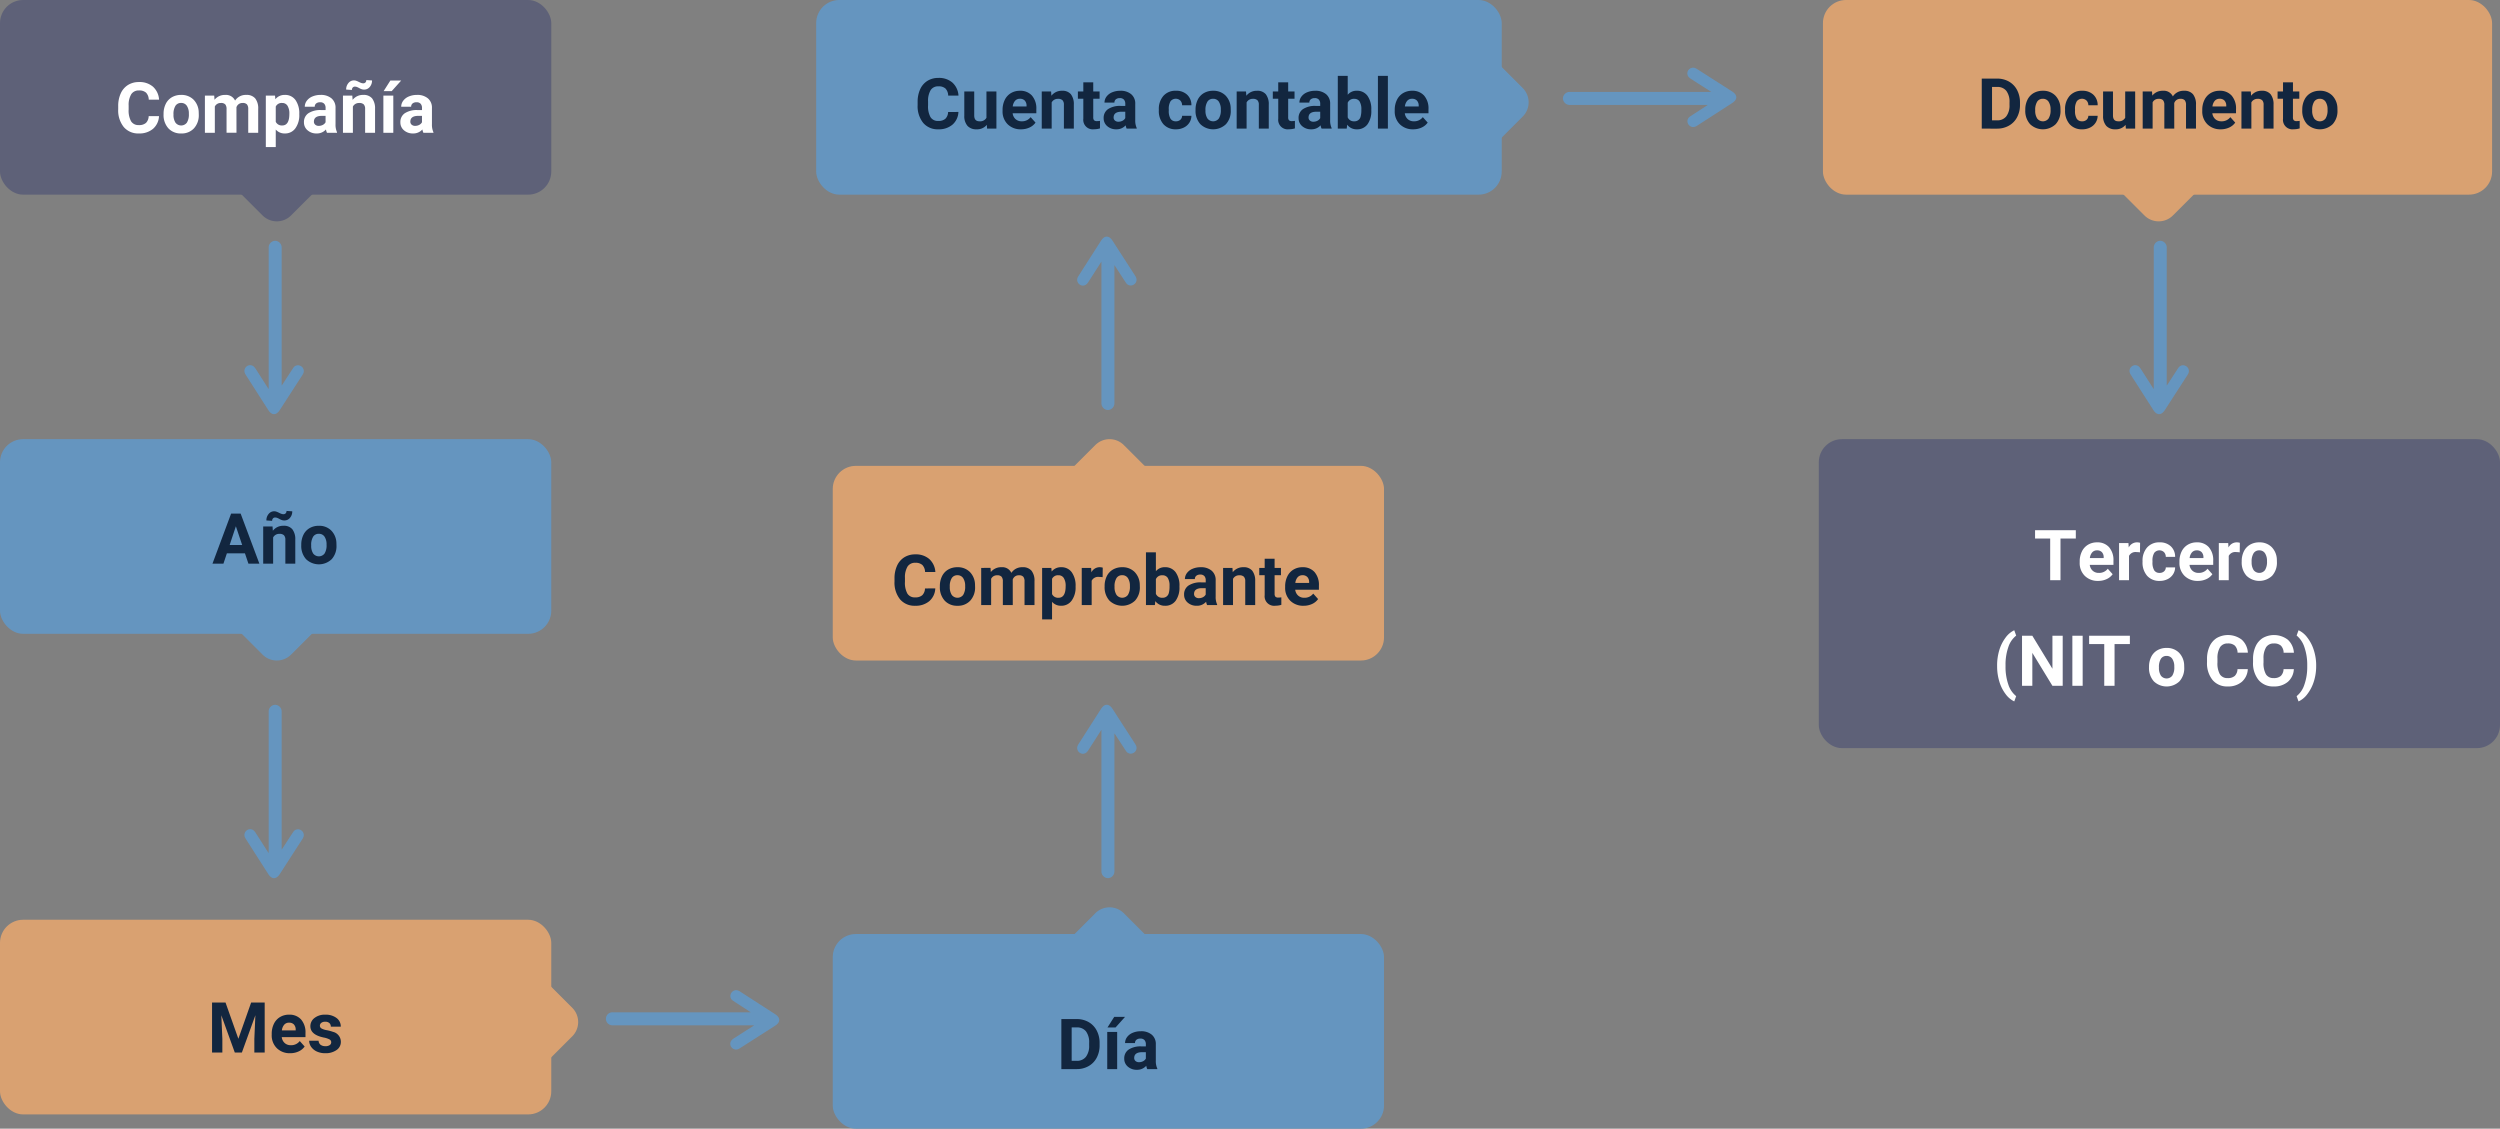 <svg xmlns="http://www.w3.org/2000/svg" width="568.426" height="256.627" viewBox="0 0 568.426 256.627">
  <rect x="0" y="0" width="568.426" height="256.627" fill="#808080" stroke="none"/>
  <g id="img6" transform="translate(-460.884 -3383.404)">
    <g id="Grupo_78736" data-name="Grupo 78736" transform="translate(460.884 3383.404)">
      <rect id="Rectángulo_33949" data-name="Rectángulo 33949" width="125.342" height="44.258" rx="5.255" fill="#5e6178"/>
      <path id="Trazado_143679" data-name="Trazado 143679" d="M492.9,883.176l8.118,8.118a4.584,4.584,0,0,0,6.482,0l7.576-7.575" transform="translate(-441.32 -842.309)" fill="#5e6178"/>
    </g>
    <g id="Grupo_78742" data-name="Grupo 78742" transform="translate(875.367 3383.404)">
      <rect id="Rectángulo_33949-2" data-name="Rectángulo 33949" width="152.144" height="44.258" rx="5.255" fill="#d9a171"/>
      <path id="Trazado_143679-2" data-name="Trazado 143679" d="M492.9,883.176l8.118,8.118a4.584,4.584,0,0,0,6.482,0l7.576-7.575" transform="translate(-427.919 -842.309)" fill="#d9a171"/>
    </g>
    <g id="Grupo_78737" data-name="Grupo 78737" transform="translate(460.884 3483.257)">
      <rect id="Rectángulo_33949-3" data-name="Rectángulo 33949" width="125.342" height="44.258" rx="5.255" fill="#6595bf"/>
      <path id="Trazado_143679-3" data-name="Trazado 143679" d="M492.9,883.176l8.118,8.118a4.584,4.584,0,0,0,6.482,0l7.576-7.575" transform="translate(-441.32 -842.309)" fill="#6595bf"/>
    </g>
    <g id="Grupo_78743" data-name="Grupo 78743" transform="translate(874.425 3483.257)">
      <rect id="Rectángulo_33949-4" data-name="Rectángulo 33949" width="154.885" height="70.249" rx="5.255" fill="#5e6178"/>
    </g>
    <g id="Grupo_78738" data-name="Grupo 78738" transform="translate(460.884 3592.53)">
      <rect id="Rectángulo_33949-5" data-name="Rectángulo 33949" width="125.342" height="44.258" rx="5.255" fill="#d9a171"/>
      <path id="Trazado_143679-4" data-name="Trazado 143679" d="M0,9.461,8.118,1.342a4.584,4.584,0,0,1,6.482,0l7.576,7.575" transform="translate(131.458 11.901) rotate(90)" fill="#d9a171"/>
    </g>
    <g id="Grupo_78741" data-name="Grupo 78741" transform="translate(646.459 3383.404)">
      <rect id="Rectángulo_33949-6" data-name="Rectángulo 33949" width="155.872" height="44.258" rx="5.255" fill="#6595bf"/>
      <path id="Trazado_143679-5" data-name="Trazado 143679" d="M0,9.461,8.118,1.342a4.584,4.584,0,0,1,6.482,0l7.576,7.575" transform="translate(161.988 11.901) rotate(90)" fill="#6595bf"/>
    </g>
    <g id="Grupo_78739" data-name="Grupo 78739" transform="translate(650.227 3589.704)">
      <rect id="Rectángulo_33949-7" data-name="Rectángulo 33949" width="125.342" height="44.257" rx="5.255" transform="translate(0 6.07)" fill="#6595bf"/>
      <path id="Trazado_143679-6" data-name="Trazado 143679" d="M492.9,892.637l8.118-8.118a4.584,4.584,0,0,1,6.482,0l7.576,7.575" transform="translate(-441.32 -883.176)" fill="#6595bf"/>
    </g>
    <g id="Grupo_78740" data-name="Grupo 78740" transform="translate(650.227 3483.257)">
      <rect id="Rectángulo_33949-8" data-name="Rectángulo 33949" width="125.342" height="44.257" rx="5.255" transform="translate(0 6.07)" fill="#d9a171"/>
      <path id="Trazado_143679-7" data-name="Trazado 143679" d="M492.9,892.637l8.118-8.118a4.584,4.584,0,0,1,6.482,0l7.576,7.575" transform="translate(-441.32 -883.176)" fill="#d9a171"/>
    </g>
    <path id="Trazado_143680" data-name="Trazado 143680" d="M38.492,5.46Q34.605,2.953,30.721.443a3.427,3.427,0,0,0-.669-.371,1.3,1.3,0,0,0-1.583.635A1.263,1.263,0,0,0,28.91,2.4c1.276.849,2.569,1.675,3.852,2.512.063.041.123.086.17.123H1.579A1.53,1.53,0,0,0,0,6.508,1.529,1.529,0,0,0,1.579,7.985H33.746C32.139,9.01,30.663,9.947,29.2,10.892a2.656,2.656,0,0,0-.668.555,1.266,1.266,0,0,0,.026,1.533,1.317,1.317,0,0,0,1.521.426,4.135,4.135,0,0,0,.621-.351q3.9-2.49,7.8-4.988C39.729,7.282,39.724,6.257,38.492,5.46Z" transform="translate(529.958 3438.149) rotate(90)" fill="#6595bf"/>
    <path id="Trazado_143686" data-name="Trazado 143686" d="M38.492,5.46Q34.605,2.953,30.721.443a3.427,3.427,0,0,0-.669-.371,1.3,1.3,0,0,0-1.583.635A1.263,1.263,0,0,0,28.91,2.4c1.276.849,2.569,1.675,3.852,2.512.063.041.123.086.17.123H1.579A1.53,1.53,0,0,0,0,6.508,1.529,1.529,0,0,0,1.579,7.985H33.746C32.139,9.01,30.663,9.947,29.2,10.892a2.656,2.656,0,0,0-.668.555,1.266,1.266,0,0,0,.026,1.533,1.317,1.317,0,0,0,1.521.426,4.135,4.135,0,0,0,.621-.351q3.9-2.49,7.8-4.988C39.729,7.282,39.724,6.257,38.492,5.46Z" transform="translate(958.57 3438.149) rotate(90)" fill="#6595bf"/>
    <path id="Trazado_143685" data-name="Trazado 143685" d="M38.492,8.035q-3.886,2.507-7.771,5.017a3.423,3.423,0,0,1-.669.371,1.3,1.3,0,0,1-1.583-.635A1.263,1.263,0,0,1,28.91,11.1c1.276-.849,2.569-1.675,3.852-2.512.063-.041.123-.086.17-.123H1.579A1.53,1.53,0,0,1,0,6.988,1.529,1.529,0,0,1,1.579,5.511H33.746C32.139,4.485,30.663,3.549,29.2,2.6a2.661,2.661,0,0,1-.668-.555A1.266,1.266,0,0,1,28.558.515,1.317,1.317,0,0,1,30.08.089a4.135,4.135,0,0,1,.62.35q3.9,2.49,7.8,4.988C39.729,6.213,39.724,7.239,38.492,8.035Z" transform="translate(816.247 3398.794)" fill="#6595bf"/>
    <path id="Trazado_143681" data-name="Trazado 143681" d="M38.492,5.46Q34.605,2.953,30.721.443a3.427,3.427,0,0,0-.669-.371,1.3,1.3,0,0,0-1.583.635A1.263,1.263,0,0,0,28.91,2.4c1.276.849,2.569,1.675,3.852,2.512.063.041.123.086.17.123H1.579A1.53,1.53,0,0,0,0,6.508,1.529,1.529,0,0,0,1.579,7.985H33.746C32.139,9.01,30.663,9.947,29.2,10.892a2.656,2.656,0,0,0-.668.555,1.266,1.266,0,0,0,.026,1.533,1.317,1.317,0,0,0,1.521.426,4.135,4.135,0,0,0,.621-.351q3.9-2.49,7.8-4.988C39.729,7.282,39.724,6.257,38.492,5.46Z" transform="translate(529.958 3543.653) rotate(90)" fill="#6595bf"/>
    <path id="Trazado_143683" data-name="Trazado 143683" d="M38.492,8.035q-3.886,2.507-7.771,5.017a3.423,3.423,0,0,1-.669.371,1.3,1.3,0,0,1-1.583-.635A1.263,1.263,0,0,1,28.91,11.1c1.276-.849,2.569-1.675,3.852-2.512.063-.041.123-.086.17-.123H1.579A1.53,1.53,0,0,1,0,6.988,1.529,1.529,0,0,1,1.579,5.511H33.746C32.139,4.485,30.663,3.549,29.2,2.6a2.661,2.661,0,0,1-.668-.555A1.266,1.266,0,0,1,28.558.515,1.317,1.317,0,0,1,30.08.089a4.135,4.135,0,0,1,.62.35q3.9,2.49,7.8,4.988C39.729,6.213,39.724,7.239,38.492,8.035Z" transform="translate(705.806 3583.073) rotate(-90)" fill="#6595bf"/>
    <path id="Trazado_143684" data-name="Trazado 143684" d="M38.492,8.035q-3.886,2.507-7.771,5.017a3.423,3.423,0,0,1-.669.371,1.3,1.3,0,0,1-1.583-.635A1.263,1.263,0,0,1,28.91,11.1c1.276-.849,2.569-1.675,3.852-2.512.063-.041.123-.086.17-.123H1.579A1.53,1.53,0,0,1,0,6.988,1.529,1.529,0,0,1,1.579,5.511H33.746C32.139,4.485,30.663,3.549,29.2,2.6a2.661,2.661,0,0,1-.668-.555A1.266,1.266,0,0,1,28.558.515,1.317,1.317,0,0,1,30.08.089a4.135,4.135,0,0,1,.62.35q3.9,2.49,7.8,4.988C39.729,6.213,39.724,7.239,38.492,8.035Z" transform="translate(705.806 3476.626) rotate(-90)" fill="#6595bf"/>
    <path id="Trazado_143682" data-name="Trazado 143682" d="M1249.919,2566.557q-3.886-2.507-7.771-5.017a3.427,3.427,0,0,0-.669-.371,1.3,1.3,0,0,0-1.583.635,1.263,1.263,0,0,0,.442,1.688c1.276.849,2.569,1.675,3.852,2.512.063.041.123.086.17.123h-31.353a1.48,1.48,0,1,0,0,2.954h32.167c-1.607,1.025-3.083,1.962-4.546,2.907a2.656,2.656,0,0,0-.668.555,1.266,1.266,0,0,0,.026,1.533,1.317,1.317,0,0,0,1.521.426,4.135,4.135,0,0,0,.621-.351q3.9-2.49,7.8-4.988C1251.156,2568.379,1251.151,2567.354,1249.919,2566.557Z" transform="translate(-612.784 1047.447)" fill="#6595bf"/>
    <path id="Trazado_143828" data-name="Trazado 143828" d="M22.021,13.211A4.025,4.025,0,0,1,20.666,16.1a4.76,4.76,0,0,1-3.223,1.055A4.28,4.28,0,0,1,14,15.684a6.038,6.038,0,0,1-1.254-4.043v-.7a6.819,6.819,0,0,1,.578-2.891,4.332,4.332,0,0,1,1.652-1.918,4.629,4.629,0,0,1,2.5-.668,4.637,4.637,0,0,1,3.172,1.055,4.326,4.326,0,0,1,1.391,2.961H19.693a2.376,2.376,0,0,0-.613-1.6,2.271,2.271,0,0,0-1.605-.5,1.991,1.991,0,0,0-1.754.84,4.707,4.707,0,0,0-.6,2.605V11.7a5.038,5.038,0,0,0,.559,2.7,1.954,1.954,0,0,0,1.762.852,2.314,2.314,0,0,0,1.621-.5,2.241,2.241,0,0,0,.613-1.535ZM23.06,12.7a5.013,5.013,0,0,1,.484-2.242A3.546,3.546,0,0,1,24.939,8.93a4.069,4.069,0,0,1,2.113-.539,3.849,3.849,0,0,1,2.793,1.047,4.2,4.2,0,0,1,1.207,2.844l.016.578a4.418,4.418,0,0,1-1.086,3.121,3.775,3.775,0,0,1-2.914,1.176,3.793,3.793,0,0,1-2.918-1.172A4.5,4.5,0,0,1,23.06,12.8Zm2.258.16a3.16,3.16,0,0,0,.453,1.843,1.628,1.628,0,0,0,2.578.008,3.457,3.457,0,0,0,.461-2.015,3.128,3.128,0,0,0-.461-1.831,1.5,1.5,0,0,0-1.3-.649,1.474,1.474,0,0,0-1.281.646A3.516,3.516,0,0,0,25.318,12.856Zm9.258-4.309.07.945a2.971,2.971,0,0,1,2.43-1.1A2.255,2.255,0,0,1,39.318,9.68a2.9,2.9,0,0,1,2.539-1.289,2.521,2.521,0,0,1,2.047.8,3.681,3.681,0,0,1,.672,2.41V17H42.31V11.609a1.61,1.61,0,0,0-.281-1.051,1.246,1.246,0,0,0-.992-.332,1.409,1.409,0,0,0-1.406.969l.008,5.8H37.381V11.617a1.59,1.59,0,0,0-.289-1.062,1.259,1.259,0,0,0-.984-.328,1.463,1.463,0,0,0-1.391.8V17H32.459V8.547Zm19.344,4.3a5.07,5.07,0,0,1-.887,3.129,2.843,2.843,0,0,1-2.395,1.176,2.633,2.633,0,0,1-2.07-.891V20.25H46.31V8.547H48.4l.078.828a2.654,2.654,0,0,1,2.141-.984,2.862,2.862,0,0,1,2.43,1.156,5.207,5.207,0,0,1,.867,3.188Zm-2.258-.164a3.327,3.327,0,0,0-.418-1.82,1.361,1.361,0,0,0-1.215-.641,1.479,1.479,0,0,0-1.461.813V14.5a1.5,1.5,0,0,0,1.477.836Q51.662,15.336,51.662,12.688ZM60.216,17a2.507,2.507,0,0,1-.227-.758,2.732,2.732,0,0,1-2.133.914,3,3,0,0,1-2.059-.719,2.312,2.312,0,0,1-.816-1.812,2.389,2.389,0,0,1,1-2.062,4.915,4.915,0,0,1,2.879-.727H59.9v-.484a1.393,1.393,0,0,0-.3-.937,1.183,1.183,0,0,0-.949-.352,1.345,1.345,0,0,0-.895.273.929.929,0,0,0-.324.75H55.17a2.268,2.268,0,0,1,.453-1.359,3,3,0,0,1,1.281-.98,4.669,4.669,0,0,1,1.859-.355,3.689,3.689,0,0,1,2.48.785,2.747,2.747,0,0,1,.918,2.207v3.664a4.041,4.041,0,0,0,.336,1.82V17Zm-1.867-1.57a1.945,1.945,0,0,0,.922-.223,1.462,1.462,0,0,0,.625-.6V13.156h-.844q-1.7,0-1.8,1.172l-.008.133a.9.9,0,0,0,.3.7A1.153,1.153,0,0,0,58.349,15.43Zm7.625-6.883.07.977a2.951,2.951,0,0,1,2.43-1.133,2.453,2.453,0,0,1,2,.789,3.682,3.682,0,0,1,.672,2.359V17H68.888V11.594a1.465,1.465,0,0,0-.312-1.043,1.4,1.4,0,0,0-1.039-.324,1.553,1.553,0,0,0-1.43.813V17H63.849V8.547ZM70.459,5.1a2.187,2.187,0,0,1-.516,1.48,1.6,1.6,0,0,1-1.258.6,1.908,1.908,0,0,1-.527-.066,3.539,3.539,0,0,1-.637-.285,3.435,3.435,0,0,0-.586-.27,1.432,1.432,0,0,0-.391-.051.627.627,0,0,0-.465.2.759.759,0,0,0-.191.555L64.576,7.18A2.22,2.22,0,0,1,65.088,5.7a1.578,1.578,0,0,1,1.254-.609,1.614,1.614,0,0,1,.441.059,4.861,4.861,0,0,1,.676.285,4.392,4.392,0,0,0,.648.273,1.48,1.48,0,0,0,.375.047.659.659,0,0,0,.473-.191.728.728,0,0,0,.2-.551ZM75.295,17H73.037V8.547h2.258ZM74.631,5.117h2.461L74.927,7.539H73.091ZM82.138,17a2.507,2.507,0,0,1-.227-.758,2.732,2.732,0,0,1-2.133.914,3,3,0,0,1-2.059-.719,2.312,2.312,0,0,1-.816-1.812,2.389,2.389,0,0,1,1-2.062,4.915,4.915,0,0,1,2.879-.727h1.039v-.484a1.393,1.393,0,0,0-.3-.937,1.183,1.183,0,0,0-.949-.352,1.345,1.345,0,0,0-.895.273.929.929,0,0,0-.324.75H77.091a2.268,2.268,0,0,1,.453-1.359,3,3,0,0,1,1.281-.98,4.669,4.669,0,0,1,1.859-.355,3.689,3.689,0,0,1,2.48.785,2.747,2.747,0,0,1,.918,2.207v3.664a4.041,4.041,0,0,0,.336,1.82V17Zm-1.867-1.57a1.945,1.945,0,0,0,.922-.223,1.462,1.462,0,0,0,.625-.6V13.156h-.844q-1.7,0-1.8,1.172l-.008.133a.9.9,0,0,0,.3.7A1.153,1.153,0,0,0,80.271,15.43Z" transform="translate(475.014 3396.593)" fill="#fff"/>
    <path id="Trazado_143833" data-name="Trazado 143833" d="M15.385,13.211A4.025,4.025,0,0,1,14.029,16.1a4.76,4.76,0,0,1-3.223,1.055,4.28,4.28,0,0,1-3.441-1.473,6.038,6.038,0,0,1-1.254-4.043v-.7a6.819,6.819,0,0,1,.578-2.891A4.332,4.332,0,0,1,8.342,6.137a4.629,4.629,0,0,1,2.5-.668A4.637,4.637,0,0,1,14.01,6.523,4.326,4.326,0,0,1,15.4,9.484H13.056a2.376,2.376,0,0,0-.613-1.6,2.271,2.271,0,0,0-1.605-.5,1.991,1.991,0,0,0-1.754.84,4.707,4.707,0,0,0-.6,2.605V11.7a5.038,5.038,0,0,0,.559,2.7,1.954,1.954,0,0,0,1.762.852,2.314,2.314,0,0,0,1.621-.5,2.241,2.241,0,0,0,.613-1.535Zm6.453,2.93a2.831,2.831,0,0,1-2.312,1.016,2.67,2.67,0,0,1-2.074-.781,3.335,3.335,0,0,1-.73-2.289V8.547h2.258v5.467q0,1.322,1.2,1.322a1.63,1.63,0,0,0,1.578-.8V8.547h2.266V17H21.9Zm7.781,1.016a4.15,4.15,0,0,1-3.027-1.141,4.054,4.054,0,0,1-1.168-3.039v-.219a5.106,5.106,0,0,1,.492-2.277A3.612,3.612,0,0,1,27.31,8.934a3.914,3.914,0,0,1,2.059-.543A3.508,3.508,0,0,1,32.1,9.484a4.444,4.444,0,0,1,1,3.1v.922H27.713a2.1,2.1,0,0,0,.66,1.328,2,2,0,0,0,1.395.5,2.437,2.437,0,0,0,2.039-.945l1.109,1.242a3.389,3.389,0,0,1-1.375,1.121A4.511,4.511,0,0,1,29.619,17.156Zm-.258-6.945a1.411,1.411,0,0,0-1.09.455,2.357,2.357,0,0,0-.535,1.3h3.141v-.181a1.681,1.681,0,0,0-.406-1.165A1.456,1.456,0,0,0,29.361,10.211Zm7.094-1.664.07.977a2.951,2.951,0,0,1,2.43-1.133,2.453,2.453,0,0,1,2,.789,3.682,3.682,0,0,1,.672,2.359V17H39.369V11.594a1.465,1.465,0,0,0-.312-1.043,1.4,1.4,0,0,0-1.039-.324,1.553,1.553,0,0,0-1.43.813V17H34.33V8.547Zm9.586-2.078V8.547h1.445V10.2H46.041v4.219a1.007,1.007,0,0,0,.18.672.9.9,0,0,0,.688.2,3.6,3.6,0,0,0,.664-.055v1.711a4.648,4.648,0,0,1-1.367.2,2.156,2.156,0,0,1-2.422-2.4V10.2H42.549V8.547h1.234V6.469ZM53.642,17a2.507,2.507,0,0,1-.227-.758,2.732,2.732,0,0,1-2.133.914,3,3,0,0,1-2.059-.719,2.312,2.312,0,0,1-.816-1.812,2.389,2.389,0,0,1,1-2.062,4.915,4.915,0,0,1,2.879-.727h1.039v-.484a1.393,1.393,0,0,0-.3-.937,1.183,1.183,0,0,0-.949-.352,1.345,1.345,0,0,0-.895.273.929.929,0,0,0-.324.75H48.6a2.268,2.268,0,0,1,.453-1.359,3,3,0,0,1,1.281-.98,4.669,4.669,0,0,1,1.859-.355,3.689,3.689,0,0,1,2.48.785,2.747,2.747,0,0,1,.918,2.207v3.664a4.041,4.041,0,0,0,.336,1.82V17Zm-1.867-1.57a1.945,1.945,0,0,0,.922-.223,1.462,1.462,0,0,0,.625-.6V13.156h-.844q-1.7,0-1.8,1.172l-.008.133a.9.9,0,0,0,.3.7A1.153,1.153,0,0,0,51.775,15.43Zm13.047-.094a1.481,1.481,0,0,0,1.016-.344,1.2,1.2,0,0,0,.406-.914h2.117a2.9,2.9,0,0,1-.469,1.574,3.093,3.093,0,0,1-1.262,1.109,3.949,3.949,0,0,1-1.77.395A3.67,3.67,0,0,1,62,16a4.56,4.56,0,0,1-1.047-3.184v-.148a4.508,4.508,0,0,1,1.039-3.117,3.627,3.627,0,0,1,2.852-1.164,3.555,3.555,0,0,1,2.543.9,3.2,3.2,0,0,1,.973,2.4H66.244a1.551,1.551,0,0,0-.406-1.072,1.51,1.51,0,0,0-2.223.163,3.333,3.333,0,0,0-.4,1.866v.235a3.375,3.375,0,0,0,.4,1.878A1.377,1.377,0,0,0,64.822,15.336ZM69.3,12.7a5.013,5.013,0,0,1,.484-2.242A3.546,3.546,0,0,1,71.178,8.93a4.069,4.069,0,0,1,2.113-.539,3.849,3.849,0,0,1,2.793,1.047,4.2,4.2,0,0,1,1.207,2.844l.016.578a4.418,4.418,0,0,1-1.086,3.121,4.209,4.209,0,0,1-5.832,0A4.5,4.5,0,0,1,69.3,12.8Zm2.258.16A3.16,3.16,0,0,0,72.01,14.7a1.628,1.628,0,0,0,2.578.008,3.457,3.457,0,0,0,.461-2.015,3.128,3.128,0,0,0-.461-1.831,1.5,1.5,0,0,0-1.3-.649,1.474,1.474,0,0,0-1.281.646A3.516,3.516,0,0,0,71.556,12.856Zm9.219-4.309.07.977a2.951,2.951,0,0,1,2.43-1.133,2.453,2.453,0,0,1,2,.789,3.682,3.682,0,0,1,.672,2.359V17H83.689V11.594a1.465,1.465,0,0,0-.312-1.043,1.4,1.4,0,0,0-1.039-.324,1.553,1.553,0,0,0-1.43.813V17H78.65V8.547Zm9.586-2.078V8.547h1.445V10.2H90.361v4.219a1.007,1.007,0,0,0,.18.672.9.9,0,0,0,.688.2,3.6,3.6,0,0,0,.664-.055v1.711a4.648,4.648,0,0,1-1.367.2,2.156,2.156,0,0,1-2.422-2.4V10.2H86.869V8.547H88.1V6.469ZM97.963,17a2.507,2.507,0,0,1-.227-.758,2.732,2.732,0,0,1-2.133.914,3,3,0,0,1-2.059-.719,2.312,2.312,0,0,1-.816-1.812,2.389,2.389,0,0,1,1-2.062,4.915,4.915,0,0,1,2.879-.727h1.039v-.484a1.393,1.393,0,0,0-.3-.937,1.183,1.183,0,0,0-.949-.352,1.345,1.345,0,0,0-.895.273.929.929,0,0,0-.324.75H92.916a2.268,2.268,0,0,1,.453-1.359,3,3,0,0,1,1.281-.98,4.669,4.669,0,0,1,1.859-.355,3.689,3.689,0,0,1,2.48.785,2.747,2.747,0,0,1,.918,2.207v3.664a4.041,4.041,0,0,0,.336,1.82V17ZM96.1,15.43a1.945,1.945,0,0,0,.922-.223,1.462,1.462,0,0,0,.625-.6V13.156H96.8q-1.7,0-1.8,1.172l-.008.133a.9.9,0,0,0,.3.7A1.153,1.153,0,0,0,96.1,15.43Zm13.164-2.578a5.119,5.119,0,0,1-.867,3.168,2.872,2.872,0,0,1-2.422,1.137,2.639,2.639,0,0,1-2.2-1.055l-.1.9h-2.031V5H103.9V9.3a2.571,2.571,0,0,1,2.055-.914,2.9,2.9,0,0,1,2.426,1.137,5.126,5.126,0,0,1,.879,3.2ZM107,12.688a3.363,3.363,0,0,0-.406-1.871,1.374,1.374,0,0,0-1.211-.59,1.489,1.489,0,0,0-1.484.883v3.336a1.509,1.509,0,0,0,1.5.891,1.394,1.394,0,0,0,1.438-1.078A5.562,5.562,0,0,0,107,12.688ZM113.033,17h-2.266V5h2.266Zm5.75.156a4.15,4.15,0,0,1-3.027-1.141,4.054,4.054,0,0,1-1.168-3.039v-.219a5.106,5.106,0,0,1,.492-2.277,3.612,3.612,0,0,1,1.395-1.547,3.914,3.914,0,0,1,2.059-.543,3.508,3.508,0,0,1,2.73,1.094,4.444,4.444,0,0,1,1,3.1v.922h-5.383a2.1,2.1,0,0,0,.66,1.328,2,2,0,0,0,1.395.5,2.437,2.437,0,0,0,2.039-.945l1.109,1.242a3.389,3.389,0,0,1-1.375,1.121A4.511,4.511,0,0,1,118.783,17.156Zm-.258-6.945a1.411,1.411,0,0,0-1.09.455,2.357,2.357,0,0,0-.535,1.3h3.141v-.181a1.681,1.681,0,0,0-.406-1.165A1.456,1.456,0,0,0,118.525,10.211Z" transform="translate(663.415 3395.65)" fill="#12263f"/>
    <path id="Trazado_143834" data-name="Trazado 143834" d="M23.861,17V5.625h3.5a5.315,5.315,0,0,1,2.684.676,4.712,4.712,0,0,1,1.848,1.922,5.928,5.928,0,0,1,.664,2.832v.523A5.945,5.945,0,0,1,31.9,14.4a4.672,4.672,0,0,1-1.84,1.914,5.355,5.355,0,0,1-2.68.688ZM26.2,7.523v7.594h1.133a2.545,2.545,0,0,0,2.1-.9,4.06,4.06,0,0,0,.742-2.57v-.6a4.124,4.124,0,0,0-.719-2.629,2.537,2.537,0,0,0-2.1-.895ZM33.76,12.7a5.013,5.013,0,0,1,.484-2.242A3.546,3.546,0,0,1,35.638,8.93a4.069,4.069,0,0,1,2.113-.539,3.849,3.849,0,0,1,2.793,1.047,4.2,4.2,0,0,1,1.207,2.844l.016.578a4.418,4.418,0,0,1-1.086,3.121,4.209,4.209,0,0,1-5.832,0A4.5,4.5,0,0,1,33.76,12.8Zm2.258.16a3.16,3.16,0,0,0,.453,1.843,1.628,1.628,0,0,0,2.578.008,3.457,3.457,0,0,0,.461-2.015,3.128,3.128,0,0,0-.461-1.831,1.5,1.5,0,0,0-1.3-.649,1.474,1.474,0,0,0-1.281.646A3.516,3.516,0,0,0,36.017,12.856Zm10.656,2.48a1.481,1.481,0,0,0,1.016-.344,1.2,1.2,0,0,0,.406-.914h2.117a2.9,2.9,0,0,1-.469,1.574,3.093,3.093,0,0,1-1.262,1.109,3.949,3.949,0,0,1-1.77.395A3.67,3.67,0,0,1,43.853,16a4.56,4.56,0,0,1-1.047-3.184v-.148a4.508,4.508,0,0,1,1.039-3.117A3.627,3.627,0,0,1,46.7,8.391a3.555,3.555,0,0,1,2.543.9,3.2,3.2,0,0,1,.973,2.4H48.1a1.551,1.551,0,0,0-.406-1.072,1.51,1.51,0,0,0-2.223.163,3.333,3.333,0,0,0-.4,1.866v.235a3.375,3.375,0,0,0,.4,1.878A1.377,1.377,0,0,0,46.674,15.336Zm9.891.8a2.831,2.831,0,0,1-2.312,1.016,2.67,2.67,0,0,1-2.074-.781,3.335,3.335,0,0,1-.73-2.289V8.547H53.7v5.467q0,1.322,1.2,1.322a1.63,1.63,0,0,0,1.578-.8V8.547h2.266V17H56.627Zm6.008-7.594.07.945a2.971,2.971,0,0,1,2.43-1.1A2.255,2.255,0,0,1,67.314,9.68a2.9,2.9,0,0,1,2.539-1.289,2.521,2.521,0,0,1,2.047.8,3.681,3.681,0,0,1,.672,2.41V17H70.306V11.609a1.61,1.61,0,0,0-.281-1.051,1.246,1.246,0,0,0-.992-.332,1.409,1.409,0,0,0-1.406.969l.008,5.8H65.377V11.617a1.59,1.59,0,0,0-.289-1.062,1.259,1.259,0,0,0-.984-.328,1.463,1.463,0,0,0-1.391.8V17H60.455V8.547ZM78.2,17.156a4.15,4.15,0,0,1-3.027-1.141A4.054,4.054,0,0,1,74,12.977v-.219a5.106,5.106,0,0,1,.492-2.277,3.612,3.612,0,0,1,1.395-1.547,3.914,3.914,0,0,1,2.059-.543,3.508,3.508,0,0,1,2.73,1.094,4.444,4.444,0,0,1,1,3.1v.922H76.291a2.1,2.1,0,0,0,.66,1.328,2,2,0,0,0,1.395.5,2.437,2.437,0,0,0,2.039-.945l1.109,1.242a3.389,3.389,0,0,1-1.375,1.121A4.511,4.511,0,0,1,78.2,17.156Zm-.258-6.945a1.411,1.411,0,0,0-1.09.455,2.357,2.357,0,0,0-.535,1.3h3.141v-.181a1.681,1.681,0,0,0-.406-1.165A1.456,1.456,0,0,0,77.939,10.211Zm7.094-1.664.07.977a2.951,2.951,0,0,1,2.43-1.133,2.453,2.453,0,0,1,2,.789,3.682,3.682,0,0,1,.672,2.359V17H87.947V11.594a1.465,1.465,0,0,0-.312-1.043,1.4,1.4,0,0,0-1.039-.324,1.553,1.553,0,0,0-1.43.813V17H82.908V8.547Zm9.586-2.078V8.547h1.445V10.2H94.619v4.219a1.007,1.007,0,0,0,.18.672.9.9,0,0,0,.688.2,3.6,3.6,0,0,0,.664-.055v1.711a4.648,4.648,0,0,1-1.367.2,2.156,2.156,0,0,1-2.422-2.4V10.2H91.127V8.547h1.234V6.469ZM96.736,12.7a5.013,5.013,0,0,1,.484-2.242A3.546,3.546,0,0,1,98.615,8.93a4.069,4.069,0,0,1,2.113-.539,3.849,3.849,0,0,1,2.793,1.047,4.2,4.2,0,0,1,1.207,2.844l.016.578a4.418,4.418,0,0,1-1.086,3.121,4.209,4.209,0,0,1-5.832,0,4.5,4.5,0,0,1-1.09-3.187Zm2.258.16a3.16,3.16,0,0,0,.453,1.843,1.628,1.628,0,0,0,2.578.008,3.457,3.457,0,0,0,.461-2.015,3.128,3.128,0,0,0-.461-1.831,1.5,1.5,0,0,0-1.3-.649,1.474,1.474,0,0,0-1.281.646A3.516,3.516,0,0,0,98.994,12.856Z" transform="translate(887.613 3395.65)" fill="#12263f"/>
    <path id="Trazado_143829" data-name="Trazado 143829" d="M41.564,14.656H37.455L36.673,17H34.181L38.416,5.625h2.172L44.845,17H42.353Zm-3.477-1.9h2.844L39.5,8.5Zm9.75-4.211.07.977a2.951,2.951,0,0,1,2.43-1.133,2.453,2.453,0,0,1,2,.789,3.682,3.682,0,0,1,.672,2.359V17H50.752V11.594a1.465,1.465,0,0,0-.312-1.043,1.4,1.4,0,0,0-1.039-.324,1.553,1.553,0,0,0-1.43.813V17H45.713V8.547ZM52.322,5.1a2.187,2.187,0,0,1-.516,1.48,1.6,1.6,0,0,1-1.258.6,1.908,1.908,0,0,1-.527-.066,3.539,3.539,0,0,1-.637-.285,3.435,3.435,0,0,0-.586-.27,1.432,1.432,0,0,0-.391-.051.627.627,0,0,0-.465.2.759.759,0,0,0-.191.555L46.439,7.18A2.22,2.22,0,0,1,46.951,5.7,1.578,1.578,0,0,1,48.2,5.094a1.614,1.614,0,0,1,.441.059,4.861,4.861,0,0,1,.676.285,4.392,4.392,0,0,0,.648.273,1.48,1.48,0,0,0,.375.047.659.659,0,0,0,.473-.191.728.728,0,0,0,.2-.551ZM54.369,12.7a5.013,5.013,0,0,1,.484-2.242A3.546,3.546,0,0,1,56.248,8.93a4.069,4.069,0,0,1,2.113-.539,3.849,3.849,0,0,1,2.793,1.047,4.2,4.2,0,0,1,1.207,2.844l.016.578a4.418,4.418,0,0,1-1.086,3.121,4.209,4.209,0,0,1-5.832,0,4.5,4.5,0,0,1-1.09-3.187Zm2.258.16A3.16,3.16,0,0,0,57.08,14.7a1.628,1.628,0,0,0,2.578.008,3.457,3.457,0,0,0,.461-2.015,3.128,3.128,0,0,0-.461-1.831,1.5,1.5,0,0,0-1.3-.649,1.474,1.474,0,0,0-1.281.646A3.516,3.516,0,0,0,56.627,12.856Z" transform="translate(475.014 3494.561)" fill="#12263f"/>
    <path id="Trazado_143835" data-name="Trazado 143835" d="M45.25,7.523H41.765V17H39.421V7.523H35.984v-1.9H45.25Zm5.078,9.633A4.15,4.15,0,0,1,47.3,16.016a4.054,4.054,0,0,1-1.168-3.039v-.219a5.106,5.106,0,0,1,.492-2.277,3.612,3.612,0,0,1,1.395-1.547,3.914,3.914,0,0,1,2.059-.543,3.508,3.508,0,0,1,2.73,1.094,4.444,4.444,0,0,1,1,3.1v.922H48.421a2.1,2.1,0,0,0,.66,1.328,2,2,0,0,0,1.395.5,2.437,2.437,0,0,0,2.039-.945l1.109,1.242a3.389,3.389,0,0,1-1.375,1.121A4.511,4.511,0,0,1,50.328,17.156Zm-.258-6.945a1.411,1.411,0,0,0-1.09.455,2.357,2.357,0,0,0-.535,1.3h3.141v-.181a1.681,1.681,0,0,0-.406-1.165A1.456,1.456,0,0,0,50.07,10.211Zm9.766.453a6.134,6.134,0,0,0-.812-.062,1.654,1.654,0,0,0-1.68.867V17H55.085V8.547h2.133l.063,1.008a2.092,2.092,0,0,1,1.883-1.164,2.366,2.366,0,0,1,.7.1Zm4.453,4.672a1.481,1.481,0,0,0,1.016-.344,1.2,1.2,0,0,0,.406-.914h2.117a2.9,2.9,0,0,1-.469,1.574A3.093,3.093,0,0,1,66.1,16.762a3.949,3.949,0,0,1-1.77.395A3.67,3.67,0,0,1,61.468,16a4.56,4.56,0,0,1-1.047-3.184v-.148A4.508,4.508,0,0,1,61.46,9.555a3.627,3.627,0,0,1,2.852-1.164,3.555,3.555,0,0,1,2.543.9,3.2,3.2,0,0,1,.973,2.4H65.71a1.551,1.551,0,0,0-.406-1.072,1.51,1.51,0,0,0-2.223.163,3.333,3.333,0,0,0-.4,1.866v.235a3.375,3.375,0,0,0,.4,1.878A1.377,1.377,0,0,0,64.289,15.336Zm8.719,1.82a4.15,4.15,0,0,1-3.027-1.141,4.054,4.054,0,0,1-1.168-3.039v-.219A5.106,5.106,0,0,1,69.3,10.48,3.612,3.612,0,0,1,70.7,8.934a3.914,3.914,0,0,1,2.059-.543,3.508,3.508,0,0,1,2.73,1.094,4.444,4.444,0,0,1,1,3.1v.922H71.1a2.1,2.1,0,0,0,.66,1.328,2,2,0,0,0,1.395.5,2.437,2.437,0,0,0,2.039-.945L76.3,15.633a3.389,3.389,0,0,1-1.375,1.121A4.511,4.511,0,0,1,73.007,17.156Zm-.258-6.945a1.411,1.411,0,0,0-1.09.455,2.357,2.357,0,0,0-.535,1.3h3.141v-.181a1.681,1.681,0,0,0-.406-1.165A1.456,1.456,0,0,0,72.749,10.211Zm9.766.453A6.134,6.134,0,0,0,81.7,10.6a1.654,1.654,0,0,0-1.68.867V17H77.765V8.547H79.9l.063,1.008a2.092,2.092,0,0,1,1.883-1.164,2.366,2.366,0,0,1,.7.1Zm.453,2.031a5.013,5.013,0,0,1,.484-2.242A3.546,3.546,0,0,1,84.847,8.93a4.069,4.069,0,0,1,2.113-.539,3.849,3.849,0,0,1,2.793,1.047,4.2,4.2,0,0,1,1.207,2.844l.016.578A4.418,4.418,0,0,1,89.89,15.98a4.209,4.209,0,0,1-5.832,0,4.5,4.5,0,0,1-1.09-3.187Zm2.258.16a3.16,3.16,0,0,0,.453,1.843,1.628,1.628,0,0,0,2.578.008,3.457,3.457,0,0,0,.461-2.015,3.128,3.128,0,0,0-.461-1.831,1.5,1.5,0,0,0-1.3-.649,1.474,1.474,0,0,0-1.281.646A3.516,3.516,0,0,0,85.226,12.856ZM27.355,36.375a11.99,11.99,0,0,1,.477-3.406,8.989,8.989,0,0,1,1.406-2.863,5.251,5.251,0,0,1,2.016-1.73l.438,1.219A5.438,5.438,0,0,0,29.91,32.2a12.082,12.082,0,0,0-.641,4.125v.242a12.313,12.313,0,0,0,.633,4.141,5.544,5.544,0,0,0,1.789,2.648l-.437,1.2a5.253,5.253,0,0,1-1.98-1.684,8.838,8.838,0,0,1-1.4-2.785,11.918,11.918,0,0,1-.516-3.3ZM42.269,41H39.925l-4.562-7.484V41H33.019V29.625h2.344l4.57,7.5v-7.5h2.336Zm4.539,0H44.464V29.625h2.344Zm10.734-9.477H54.058V41H51.714V31.523H48.277v-1.9h9.266ZM61.894,36.7a5.013,5.013,0,0,1,.484-2.242,3.546,3.546,0,0,1,1.395-1.523,4.069,4.069,0,0,1,2.113-.539,3.849,3.849,0,0,1,2.793,1.047,4.2,4.2,0,0,1,1.207,2.844l.016.578a4.418,4.418,0,0,1-1.086,3.121,4.209,4.209,0,0,1-5.832,0,4.5,4.5,0,0,1-1.09-3.187Zm2.258.16A3.16,3.16,0,0,0,64.6,38.7a1.628,1.628,0,0,0,2.578.008,3.457,3.457,0,0,0,.461-2.015,3.128,3.128,0,0,0-.461-1.831,1.5,1.5,0,0,0-1.3-.649,1.474,1.474,0,0,0-1.281.646A3.516,3.516,0,0,0,64.152,36.856Zm20.2.355A4.025,4.025,0,0,1,83,40.1a4.76,4.76,0,0,1-3.223,1.055,4.28,4.28,0,0,1-3.441-1.473,6.038,6.038,0,0,1-1.254-4.043v-.7a6.819,6.819,0,0,1,.578-2.891,4.332,4.332,0,0,1,1.652-1.918,5.164,5.164,0,0,1,5.668.387,4.326,4.326,0,0,1,1.391,2.961H82.027a2.376,2.376,0,0,0-.613-1.6,2.271,2.271,0,0,0-1.605-.5,1.991,1.991,0,0,0-1.754.84,4.707,4.707,0,0,0-.6,2.605V35.7a5.038,5.038,0,0,0,.559,2.7,1.954,1.954,0,0,0,1.762.852,2.314,2.314,0,0,0,1.621-.5,2.241,2.241,0,0,0,.613-1.535Zm10.469,0A4.025,4.025,0,0,1,93.468,40.1a4.76,4.76,0,0,1-3.223,1.055A4.28,4.28,0,0,1,86.8,39.684a6.038,6.038,0,0,1-1.254-4.043v-.7a6.819,6.819,0,0,1,.578-2.891,4.332,4.332,0,0,1,1.652-1.918,5.164,5.164,0,0,1,5.668.387,4.326,4.326,0,0,1,1.391,2.961H92.5a2.376,2.376,0,0,0-.613-1.6,2.271,2.271,0,0,0-1.605-.5,1.991,1.991,0,0,0-1.754.84,4.707,4.707,0,0,0-.6,2.605V35.7a5.038,5.038,0,0,0,.559,2.7,1.954,1.954,0,0,0,1.762.852,2.314,2.314,0,0,0,1.621-.5,2.241,2.241,0,0,0,.613-1.535Zm5.078-.656a11.377,11.377,0,0,1-.508,3.4,9.225,9.225,0,0,1-1.461,2.883,5.263,5.263,0,0,1-2.039,1.719l-.437-1.2a5.494,5.494,0,0,0,1.75-2.578,11.939,11.939,0,0,0,.664-4.008v-.414a12.209,12.209,0,0,0-.637-4.117,5.727,5.727,0,0,0-1.777-2.672l.438-1.2a5.265,5.265,0,0,1,2,1.672,9.106,9.106,0,0,1,1.461,2.82A11.3,11.3,0,0,1,99.9,36.2Z" transform="translate(887.613 3498.329)" fill="#fff"/>
    <path id="Trazado_143832" data-name="Trazado 143832" d="M10.127,13.211A4.025,4.025,0,0,1,8.772,16.1a4.76,4.76,0,0,1-3.223,1.055,4.28,4.28,0,0,1-3.441-1.473A6.038,6.038,0,0,1,.854,11.641v-.7a6.819,6.819,0,0,1,.578-2.891A4.332,4.332,0,0,1,3.084,6.137a4.629,4.629,0,0,1,2.5-.668A4.637,4.637,0,0,1,8.752,6.523a4.326,4.326,0,0,1,1.391,2.961H7.8a2.376,2.376,0,0,0-.613-1.6,2.271,2.271,0,0,0-1.605-.5,1.991,1.991,0,0,0-1.754.84,4.707,4.707,0,0,0-.6,2.605V11.7a5.038,5.038,0,0,0,.559,2.7,1.954,1.954,0,0,0,1.762.852,2.314,2.314,0,0,0,1.621-.5,2.241,2.241,0,0,0,.613-1.535Zm1.039-.516a5.013,5.013,0,0,1,.484-2.242A3.546,3.546,0,0,1,13.045,8.93a4.069,4.069,0,0,1,2.113-.539,3.849,3.849,0,0,1,2.793,1.047,4.2,4.2,0,0,1,1.207,2.844l.016.578a4.418,4.418,0,0,1-1.086,3.121,3.775,3.775,0,0,1-2.914,1.176,3.793,3.793,0,0,1-2.918-1.172,4.5,4.5,0,0,1-1.09-3.187Zm2.258.16a3.16,3.16,0,0,0,.453,1.843,1.628,1.628,0,0,0,2.578.008,3.457,3.457,0,0,0,.461-2.015,3.128,3.128,0,0,0-.461-1.831,1.5,1.5,0,0,0-1.3-.649,1.474,1.474,0,0,0-1.281.646A3.516,3.516,0,0,0,13.424,12.856Zm9.258-4.309.07.945a2.971,2.971,0,0,1,2.43-1.1A2.255,2.255,0,0,1,27.424,9.68a2.9,2.9,0,0,1,2.539-1.289,2.521,2.521,0,0,1,2.047.8,3.681,3.681,0,0,1,.672,2.41V17H30.416V11.609a1.61,1.61,0,0,0-.281-1.051,1.246,1.246,0,0,0-.992-.332,1.409,1.409,0,0,0-1.406.969l.008,5.8H25.487V11.617a1.59,1.59,0,0,0-.289-1.062,1.259,1.259,0,0,0-.984-.328,1.463,1.463,0,0,0-1.391.8V17H20.565V8.547Zm19.344,4.3a5.07,5.07,0,0,1-.887,3.129,2.843,2.843,0,0,1-2.395,1.176,2.633,2.633,0,0,1-2.07-.891V20.25H34.416V8.547H36.51l.078.828a2.654,2.654,0,0,1,2.141-.984,2.862,2.862,0,0,1,2.43,1.156,5.207,5.207,0,0,1,.867,3.188Zm-2.258-.164a3.327,3.327,0,0,0-.418-1.82,1.361,1.361,0,0,0-1.215-.641,1.479,1.479,0,0,0-1.461.813V14.5a1.5,1.5,0,0,0,1.477.836Q39.768,15.336,39.768,12.688Zm8.406-2.023a6.134,6.134,0,0,0-.812-.062,1.654,1.654,0,0,0-1.68.867V17H43.424V8.547h2.133l.063,1.008A2.092,2.092,0,0,1,47.5,8.391a2.366,2.366,0,0,1,.7.1Zm.453,2.031a5.013,5.013,0,0,1,.484-2.242A3.546,3.546,0,0,1,50.506,8.93a4.069,4.069,0,0,1,2.113-.539,3.849,3.849,0,0,1,2.793,1.047,4.2,4.2,0,0,1,1.207,2.844l.016.578a4.418,4.418,0,0,1-1.086,3.121,4.209,4.209,0,0,1-5.832,0,4.5,4.5,0,0,1-1.09-3.187Zm2.258.16a3.16,3.16,0,0,0,.453,1.843,1.628,1.628,0,0,0,2.578.008,3.457,3.457,0,0,0,.461-2.015,3.128,3.128,0,0,0-.461-1.831,1.5,1.5,0,0,0-1.3-.649,1.474,1.474,0,0,0-1.281.646A3.516,3.516,0,0,0,50.885,12.856Zm14.758,0a5.119,5.119,0,0,1-.867,3.168,2.872,2.872,0,0,1-2.422,1.137,2.639,2.639,0,0,1-2.2-1.055l-.1.9H58.026V5h2.258V9.3a2.571,2.571,0,0,1,2.055-.914,2.9,2.9,0,0,1,2.426,1.137,5.126,5.126,0,0,1,.879,3.2Zm-2.258-.164a3.363,3.363,0,0,0-.406-1.871,1.374,1.374,0,0,0-1.211-.59,1.489,1.489,0,0,0-1.484.883v3.336a1.509,1.509,0,0,0,1.5.891,1.394,1.394,0,0,0,1.438-1.078A5.562,5.562,0,0,0,63.385,12.688ZM71.932,17a2.507,2.507,0,0,1-.227-.758,2.732,2.732,0,0,1-2.133.914,3,3,0,0,1-2.059-.719,2.312,2.312,0,0,1-.816-1.812,2.389,2.389,0,0,1,1-2.062,4.915,4.915,0,0,1,2.879-.727h1.039v-.484a1.393,1.393,0,0,0-.3-.937,1.183,1.183,0,0,0-.949-.352,1.345,1.345,0,0,0-.895.273.929.929,0,0,0-.324.75H66.885a2.268,2.268,0,0,1,.453-1.359,3,3,0,0,1,1.281-.98,4.669,4.669,0,0,1,1.859-.355,3.689,3.689,0,0,1,2.48.785,2.747,2.747,0,0,1,.918,2.207v3.664a4.041,4.041,0,0,0,.336,1.82V17Zm-1.867-1.57a1.945,1.945,0,0,0,.922-.223,1.462,1.462,0,0,0,.625-.6V13.156h-.844q-1.7,0-1.8,1.172l-.008.133a.9.9,0,0,0,.3.7A1.153,1.153,0,0,0,70.065,15.43ZM77.69,8.547l.07.977a2.951,2.951,0,0,1,2.43-1.133,2.453,2.453,0,0,1,2,.789,3.682,3.682,0,0,1,.672,2.359V17H80.6V11.594a1.465,1.465,0,0,0-.312-1.043,1.4,1.4,0,0,0-1.039-.324,1.553,1.553,0,0,0-1.43.813V17H75.565V8.547Zm9.586-2.078V8.547h1.445V10.2H87.276v4.219a1.007,1.007,0,0,0,.18.672.9.9,0,0,0,.688.2,3.6,3.6,0,0,0,.664-.055v1.711a4.648,4.648,0,0,1-1.367.2,2.156,2.156,0,0,1-2.422-2.4V10.2H83.784V8.547h1.234V6.469Zm6.594,10.688a4.15,4.15,0,0,1-3.027-1.141,4.054,4.054,0,0,1-1.168-3.039v-.219a5.106,5.106,0,0,1,.492-2.277,3.612,3.612,0,0,1,1.395-1.547,3.914,3.914,0,0,1,2.059-.543,3.508,3.508,0,0,1,2.73,1.094,4.444,4.444,0,0,1,1,3.1v.922H91.963a2.1,2.1,0,0,0,.66,1.328,2,2,0,0,0,1.395.5,2.437,2.437,0,0,0,2.039-.945l1.109,1.242a3.389,3.389,0,0,1-1.375,1.121A4.511,4.511,0,0,1,93.869,17.156Zm-.258-6.945a1.411,1.411,0,0,0-1.09.455,2.357,2.357,0,0,0-.535,1.3h3.141v-.181a1.681,1.681,0,0,0-.406-1.165A1.456,1.456,0,0,0,93.612,10.211Z" transform="translate(663.415 3503.981)" fill="#12263f"/>
    <path id="Trazado_143830" data-name="Trazado 143830" d="M37.146,5.625l2.922,8.25,2.906-8.25h3.078V17H43.7V13.891l.234-5.367L40.865,17H39.256L36.193,8.531l.234,5.359V17H34.084V5.625Zm14.7,11.531a4.15,4.15,0,0,1-3.027-1.141,4.054,4.054,0,0,1-1.168-3.039v-.219a5.106,5.106,0,0,1,.492-2.277,3.612,3.612,0,0,1,1.395-1.547,3.914,3.914,0,0,1,2.059-.543,3.508,3.508,0,0,1,2.73,1.094,4.444,4.444,0,0,1,1,3.1v.922H49.935a2.1,2.1,0,0,0,.66,1.328,2,2,0,0,0,1.395.5,2.437,2.437,0,0,0,2.039-.945l1.109,1.242a3.389,3.389,0,0,1-1.375,1.121A4.511,4.511,0,0,1,51.841,17.156Zm-.258-6.945a1.411,1.411,0,0,0-1.09.455,2.357,2.357,0,0,0-.535,1.3H53.1v-.181a1.681,1.681,0,0,0-.406-1.165A1.456,1.456,0,0,0,51.584,10.211Zm9.594,4.453a.727.727,0,0,0-.41-.652,4.659,4.659,0,0,0-1.316-.426q-3.016-.633-3.016-2.562a2.323,2.323,0,0,1,.934-1.879,3.766,3.766,0,0,1,2.441-.754,4.053,4.053,0,0,1,2.574.758,2.388,2.388,0,0,1,.965,1.969H61.091a1.092,1.092,0,0,0-.312-.8A1.322,1.322,0,0,0,59.8,10a1.351,1.351,0,0,0-.883.258.814.814,0,0,0-.312.656.7.7,0,0,0,.355.605,3.657,3.657,0,0,0,1.2.4,9.8,9.8,0,0,1,1.422.379,2.336,2.336,0,0,1,1.789,2.273,2.2,2.2,0,0,1-.992,1.871,4.28,4.28,0,0,1-2.562.715,4.47,4.47,0,0,1-1.887-.379,3.166,3.166,0,0,1-1.293-1.039,2.414,2.414,0,0,1-.469-1.426H58.31a1.179,1.179,0,0,0,.445.922,1.766,1.766,0,0,0,1.109.32,1.635,1.635,0,0,0,.98-.246A.766.766,0,0,0,61.177,14.664Z" transform="translate(475.014 3605.718)" fill="#12263f"/>
    <path id="Trazado_143831" data-name="Trazado 143831" d="M37.849,17V5.625h3.5a5.315,5.315,0,0,1,2.684.676,4.712,4.712,0,0,1,1.848,1.922,5.928,5.928,0,0,1,.664,2.832v.523a5.945,5.945,0,0,1-.652,2.82,4.672,4.672,0,0,1-1.84,1.914,5.355,5.355,0,0,1-2.68.688Zm2.344-9.477v7.594h1.133a2.545,2.545,0,0,0,2.1-.9,4.06,4.06,0,0,0,.742-2.57v-.6a4.124,4.124,0,0,0-.719-2.629,2.537,2.537,0,0,0-2.1-.895ZM50.537,17H48.279V8.547h2.258ZM49.873,5.117h2.461L50.17,7.539H48.334ZM57.381,17a2.507,2.507,0,0,1-.227-.758,2.732,2.732,0,0,1-2.133.914,3,3,0,0,1-2.059-.719,2.312,2.312,0,0,1-.816-1.812,2.389,2.389,0,0,1,1-2.062,4.915,4.915,0,0,1,2.879-.727H57.06v-.484a1.393,1.393,0,0,0-.3-.937,1.183,1.183,0,0,0-.949-.352,1.345,1.345,0,0,0-.895.273.929.929,0,0,0-.324.75H52.334a2.268,2.268,0,0,1,.453-1.359,3,3,0,0,1,1.281-.98,4.669,4.669,0,0,1,1.859-.355,3.689,3.689,0,0,1,2.48.785,2.747,2.747,0,0,1,.918,2.207v3.664a4.041,4.041,0,0,0,.336,1.82V17Zm-1.867-1.57a1.945,1.945,0,0,0,.922-.223,1.462,1.462,0,0,0,.625-.6V13.156h-.844q-1.7,0-1.8,1.172l-.008.133a.9.9,0,0,0,.3.7A1.153,1.153,0,0,0,55.513,15.43Z" transform="translate(664.357 3609.486)" fill="#12263f"/>
  </g>
</svg>
